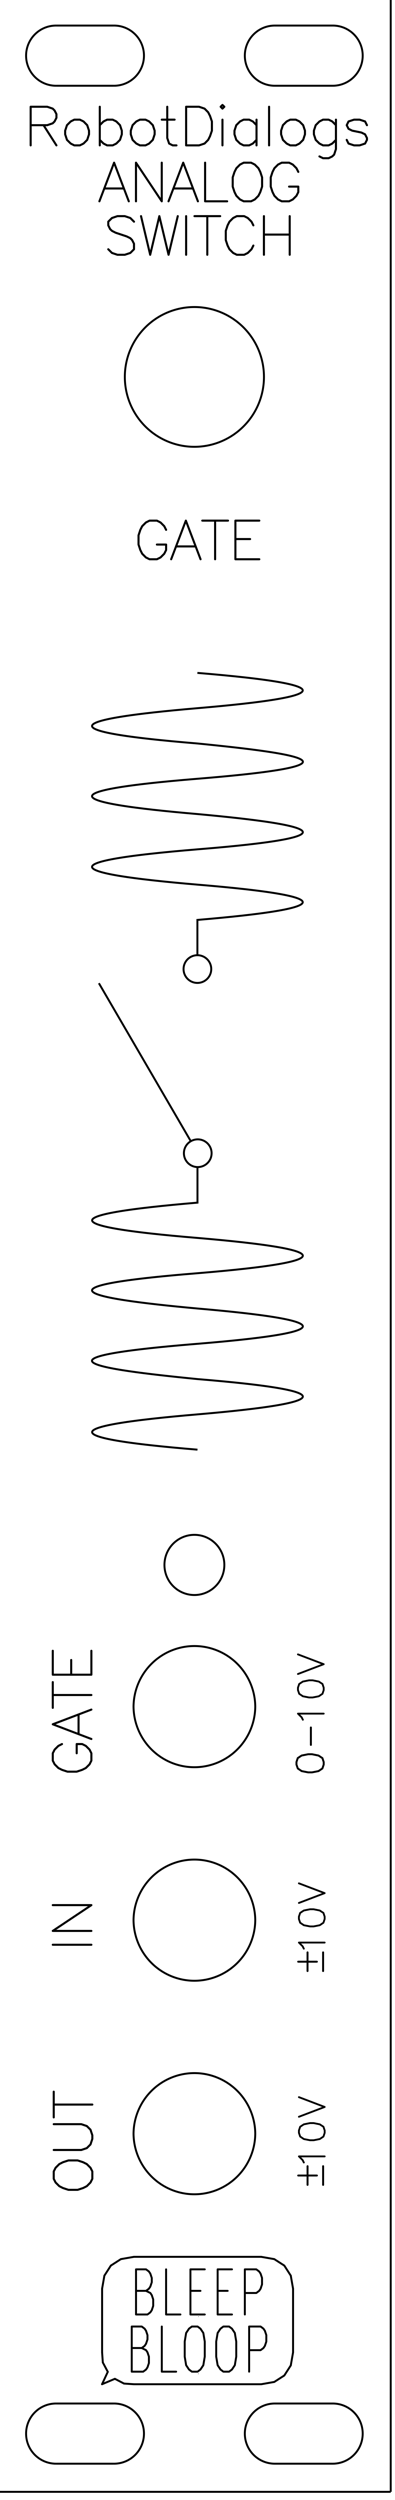 <?xml version="1.0" encoding="UTF-8" standalone="no"?>
<!-- Created with Inkscape (http://www.inkscape.org/) -->

<svg
   width="20.32mm"
   height="128.5mm"
   viewBox="0 0 20.32 128.5"
   version="1.1"
   id="svg5"
   inkscape:version="1.2.1 (9c6d41e410, 2022-07-14)"
   sodipodi:docname="analog_switch_v1_front_panel_v1_engraving.svg"
   xml:space="preserve"
   xmlns:inkscape="http://www.inkscape.org/namespaces/inkscape"
   xmlns:sodipodi="http://sodipodi.sourceforge.net/DTD/sodipodi-0.dtd"
   xmlns="http://www.w3.org/2000/svg"
   xmlns:svg="http://www.w3.org/2000/svg"><sodipodi:namedview
     id="namedview7"
     pagecolor="#ffffff"
     bordercolor="#666666"
     borderopacity="1.0"
     inkscape:showpageshadow="2"
     inkscape:pageopacity="0.0"
     inkscape:pagecheckerboard="0"
     inkscape:deskcolor="#d1d1d1"
     inkscape:document-units="mm"
     showgrid="true"
     showguides="true"
     inkscape:zoom="2.5877449"
     inkscape:cx="-160.37129"
     inkscape:cy="217.95038"
     inkscape:window-width="2560"
     inkscape:window-height="1377"
     inkscape:window-x="-8"
     inkscape:window-y="-8"
     inkscape:window-maximized="1"
     inkscape:current-layer="layer4"><inkscape:grid
       type="xygrid"
       id="grid132"
       originx="0"
       originy="-2.7338665e-06" /><sodipodi:guide
       position="4.916,125.5"
       orientation="0,1"
       id="guide134"
       inkscape:locked="false"
       inkscape:label=""
       inkscape:color="rgb(0,134,229)" /><sodipodi:guide
       position="0,3"
       orientation="0,1"
       id="guide186"
       inkscape:locked="false"
       inkscape:label=""
       inkscape:color="rgb(0,134,229)" /><sodipodi:guide
       position="10.16,-2.7338665e-06"
       orientation="1,0"
       id="guide182"
       inkscape:locked="false"
       inkscape:label=""
       inkscape:color="rgb(0,134,229)" /><sodipodi:guide
       position="15.25,38.981"
       orientation="1,0"
       id="guide6135"
       inkscape:locked="false"
       inkscape:label=""
       inkscape:color="rgb(0,134,229)" /><sodipodi:guide
       position="10.16,40.468"
       orientation="0,1"
       id="guide8351"
       inkscape:locked="false" /><sodipodi:guide
       position="10.16,29.477"
       orientation="0,1"
       id="guide8353"
       inkscape:locked="false" /><sodipodi:guide
       position="10.16,18.486"
       orientation="0,1"
       id="guide8355"
       inkscape:locked="false" /><sodipodi:guide
       position="4.75,31.16"
       orientation="1,0"
       id="guide8446"
       inkscape:locked="false"
       inkscape:label=""
       inkscape:color="rgb(0,134,229)" /></sodipodi:namedview><defs
     id="defs2"><marker
       id="DistanceX"
       orient="auto"
       refX="0.0"
       refY="0.0"
       style="overflow:visible"><path
         d="M 3,-3 L -3,3 M 0,-5 L  0,5"
         style="stroke:#000000; stroke-width:0.5"
         id="path202" /></marker><pattern
       id="Hatch"
       patternUnits="userSpaceOnUse"
       width="8"
       height="8"
       x="0"
       y="0"><path
         d="M8 4 l-4,4"
         stroke="#000000"
         stroke-width="0.25"
         linecap="square"
         id="path205" /><path
         d="M6 2 l-4,4"
         stroke="#000000"
         stroke-width="0.25"
         linecap="square"
         id="path207" /><path
         d="M4 0 l-4,4"
         stroke="#000000"
         stroke-width="0.25"
         linecap="square"
         id="path209" /></pattern><symbol
       id="*MODEL_SPACE" /><symbol
       id="*PAPER_SPACE" /></defs><g
     inkscape:label="panel"
     inkscape:groupmode="layer"
     id="layer1"
     transform="translate(0, -337)"><g
       id="g309"
       transform="matrix(0.263 0 0 0.264 -137.611 209.399)"
       style="stroke-width:0.378;stroke-dasharray:none"><g
         inkscape:label="0"
         id="g216"
         style="stroke-width:0.378;stroke-dasharray:none" /><g
         inkscape:label="View"
         id="g268"
         style="stroke-width:0.378;stroke-dasharray:none"><path
           style="fill:none;stroke:#000000;stroke-width:0.378;stroke-dasharray:none"
           d="m 522.86,968.504 h 76.8"
           id="path218" /><path
           style="fill:none;stroke:#000000;stroke-width:0.378;stroke-dasharray:none"
           d="M 522.86,482.835 V 968.504"
           id="path220" /><path
           style="fill:none;stroke:#000000;stroke-width:0.378;stroke-dasharray:none"
           d="M 599.66,968.504 V 482.835"
           id="path222" /><path
           style="fill:none;stroke:#000000;stroke-width:0.378;stroke-dasharray:none"
           d="m 599.66,482.835 h -76.8"
           id="path224" /><path
           d="m 534.198,951.307 a 5.858,5.858 0 0 0 0,11.717"
           style="fill:none;stroke:#000000;stroke-width:0.378;stroke-dasharray:none"
           id="path226" /><path
           style="fill:none;stroke:#000000;stroke-width:0.378;stroke-dasharray:none"
           d="m 534.198,963.024 h 11.339"
           id="path228" /><path
           d="m 545.537,963.024 a 5.858,5.858 0 0 0 0,-11.717"
           style="fill:none;stroke:#000000;stroke-width:0.378;stroke-dasharray:none"
           id="path230" /><path
           style="fill:none;stroke:#000000;stroke-width:0.378;stroke-dasharray:none"
           d="m 534.198,951.307 h 11.339"
           id="path232" /><path
           d="m 573.165,898.772 a 11.906,11.906 0 0 0 -23.811,0 11.906,11.906 0 0 0 23.811,0 z"
           style="fill:none;stroke:#000000;stroke-width:0.378;stroke-dasharray:none"
           id="path234" /><path
           d="m 573.165,857.197 a 11.906,11.906 0 0 0 -23.811,0 11.906,11.906 0 0 0 23.811,0 z"
           style="fill:none;stroke:#000000;stroke-width:0.378;stroke-dasharray:none"
           id="path236" /><path
           d="m 576.983,951.307 a 5.858,5.858 0 0 0 0,11.717"
           style="fill:none;stroke:#000000;stroke-width:0.378;stroke-dasharray:none"
           id="path238" /><path
           style="fill:none;stroke:#000000;stroke-width:0.378;stroke-dasharray:none"
           d="m 576.983,963.024 h 11.338"
           id="path240" /><path
           d="m 588.321,963.024 a 5.858,5.858 0 0 0 0,-11.717"
           style="fill:none;stroke:#000000;stroke-width:0.378;stroke-dasharray:none"
           id="path242" /><path
           style="fill:none;stroke:#000000;stroke-width:0.378;stroke-dasharray:none"
           d="m 576.983,951.307 h 11.338"
           id="path244" /><path
           d="m 573.165,815.622 a 11.906,11.906 0 0 0 -23.811,0 11.906,11.906 0 0 0 23.811,0 z"
           style="fill:none;stroke:#000000;stroke-width:0.378;stroke-dasharray:none"
           id="path246" /><path
           d="m 567.118,788.032 a 5.858,5.858 0 0 0 -11.717,0 5.858,5.858 0 0 0 11.717,0 z"
           style="fill:none;stroke:#000000;stroke-width:0.378;stroke-dasharray:none"
           id="path248" /><path
           d="m 534.198,488.315 a 5.858,5.858 0 0 0 0,11.717"
           style="fill:none;stroke:#000000;stroke-width:0.378;stroke-dasharray:none"
           id="path250" /><path
           style="fill:none;stroke:#000000;stroke-width:0.378;stroke-dasharray:none"
           d="m 534.198,500.031 h 11.339"
           id="path252" /><path
           d="m 545.537,500.031 a 5.858,5.858 0 0 0 0,-11.717"
           style="fill:none;stroke:#000000;stroke-width:0.378;stroke-dasharray:none"
           id="path254" /><path
           style="fill:none;stroke:#000000;stroke-width:0.378;stroke-dasharray:none"
           d="m 534.198,488.315 h 11.339"
           id="path256" /><path
           d="m 574.866,556.724 a 13.606,13.606 0 0 0 -27.213,0 13.606,13.606 0 0 0 27.213,0 z"
           style="fill:none;stroke:#000000;stroke-width:0.378;stroke-dasharray:none"
           id="path258" /><path
           d="m 576.983,488.315 a 5.858,5.858 0 0 0 0,11.717"
           style="fill:none;stroke:#000000;stroke-width:0.378;stroke-dasharray:none"
           id="path260" /><path
           style="fill:none;stroke:#000000;stroke-width:0.378;stroke-dasharray:none"
           d="m 576.983,500.031 h 11.338"
           id="path262" /><path
           d="m 588.321,500.031 a 5.858,5.858 0 0 0 0,-11.717"
           style="fill:none;stroke:#000000;stroke-width:0.378;stroke-dasharray:none"
           id="path264" /><path
           style="fill:none;stroke:#000000;stroke-width:0.378;stroke-dasharray:none"
           d="m 576.983,488.315 h 11.338"
           id="path266" /></g></g></g><g
     inkscape:groupmode="layer"
     id="layer2"
     inkscape:label="logo"><g
       inkscape:label="Layer 1"
       id="layer1-4"
       transform="translate(5.16,-174.393)"
       style="stroke-width:0.1;stroke-dasharray:none"><g
         class="stroked-text"
         id="g2536"
         style="display:inline;fill:#000000;fill-opacity:0;stroke:#000000;stroke-width:64650.6;stroke-linecap:round;stroke-linejoin:round;stroke-miterlimit:4;stroke-dasharray:none;stroke-opacity:1"
         transform="matrix(1.54678e-6,0,0,1.54678e-6,-217.772,155.963)"><desc
           id="desc2520">BLEEP</desc><path
           d="m 142311900,88042857 142860,71428 47620,71429 47620,142857 v 214286 l -47620,142857 -47620,71428 -95240,71429 h -380950 v -1500000 h 333330 l 95240,71429 47620,71428 47620,142857 v 142857 l -47620,142858 -47620,71428 -95240,71429 h -333330"
           id="path2522"
           style="stroke-width:64650.6;stroke-miterlimit:4;stroke-dasharray:none" /><path
           d="m 143454760,88828571 h -476190 v -1500000"
           id="path2524"
           style="stroke-width:64650.6;stroke-miterlimit:4;stroke-dasharray:none" /><path
           d="m 143788100,88042857 h 333330"
           id="path2526"
           style="stroke-width:64650.6;stroke-miterlimit:4;stroke-dasharray:none" /><path
           d="m 144264290,88828571 h -476190 v -1500000 h 476190"
           id="path2528"
           style="stroke-width:64650.6;stroke-miterlimit:4;stroke-dasharray:none" /><path
           d="m 144692860,88042857 h 333330"
           id="path2530"
           style="stroke-width:64650.6;stroke-miterlimit:4;stroke-dasharray:none" /><path
           d="m 145169050,88828571 h -476190 v -1500000 h 476190"
           id="path2532"
           style="stroke-width:64650.6;stroke-miterlimit:4;stroke-dasharray:none" /><path
           d="m 145597620,88828571 v -1500000 h 380950 l 95240,71429 47620,71428 47620,142857 v 214286 l -47620,142857 -47620,71429 -95240,71428 h -380950"
           id="path2534"
           style="stroke-width:64650.6;stroke-miterlimit:4;stroke-dasharray:none" /></g><g
         class="stroked-text"
         id="g2552"
         style="display:inline;fill:#000000;fill-opacity:0;stroke:#000000;stroke-width:64650.6;stroke-linecap:round;stroke-linejoin:round;stroke-miterlimit:4;stroke-dasharray:none;stroke-opacity:1"
         transform="matrix(1.54678e-6,0,0,1.54678e-6,-217.772,155.963)"><desc
           id="desc2540">BLOOP</desc><path
           d="m 142169050,89942857 142850,71428 47620,71429 47620,142857 v 214286 l -47620,142857 -47620,71428 -95230,71429 h -380960 v -1500000 h 333340 l 95240,71429 47610,71428 47620,142857 v 142857 l -47620,142858 -47610,71428 -95240,71429 h -333340"
           id="path2542"
           style="stroke-width:64650.6;stroke-miterlimit:4;stroke-dasharray:none" /><path
           d="m 143311900,90728571 h -476190 v -1500000"
           id="path2544"
           style="stroke-width:64650.6;stroke-miterlimit:4;stroke-dasharray:none" /><path
           d="m 143835710,89228571 h 190480 l 95240,71429 95240,142857 47620,285714 v 500000 l -47620,285714 -95240,142857 -95240,71429 h -190480 l -95230,-71429 -95240,-142857 -47620,-285714 v -500000 l 47620,-285714 95240,-142857 95230,-71429"
           id="path2546"
           style="stroke-width:64650.6;stroke-miterlimit:4;stroke-dasharray:none" /><path
           d="m 144883330,89228571 h 190480 l 95240,71429 95240,142857 47610,285714 v 500000 l -47610,285714 -95240,142857 -95240,71429 h -190480 l -95230,-71429 -95240,-142857 -47620,-285714 v -500000 l 47620,-285714 95240,-142857 95230,-71429"
           id="path2548"
           style="stroke-width:64650.6;stroke-miterlimit:4;stroke-dasharray:none" /><path
           d="m 145740480,90728571 v -1500000 h 380950 l 95240,71429 47620,71428 47610,142857 v 214286 l -47610,142857 -47620,71429 -95240,71428 h -380950"
           id="path2550"
           style="stroke-width:64650.6;stroke-miterlimit:4;stroke-dasharray:none" /></g><g
         id="g3537"
         style="display:inline;stroke-width:0.065;stroke-miterlimit:4;stroke-dasharray:none"
         transform="matrix(1.547,0,0,1.547,-7.101,71.96)"><g
           style="fill:#000000;fill-opacity:0;stroke:#000000;stroke-width:64650.6;stroke-linecap:round;stroke-linejoin:round;stroke-miterlimit:4;stroke-dasharray:none;stroke-opacity:1"
           id="g2608"
           transform="matrix(1e-6,0,0,1e-6,-136.2,54.309)"><path
             d="m 141141040,87182709 334040,-214973"
             id="path2556"
             style="stroke-width:64650.6;stroke-miterlimit:4;stroke-dasharray:none" /><path
             d="m 140873640,90401287 -23640,-334622"
             id="path2558"
             style="stroke-width:64650.6;stroke-miterlimit:4;stroke-dasharray:none" /><path
             d="m 140847440,91124990 191680,-412222"
             id="path2560"
             style="stroke-width:64650.6;stroke-miterlimit:4;stroke-dasharray:none" /><path
             d="m 147123930,90499920 -214980,334036"
             id="path2562"
             style="stroke-width:64650.6;stroke-miterlimit:4;stroke-dasharray:none" /><path
             d="m 140850000,87950000 76070,-433255"
             id="path2564"
             style="stroke-width:64650.6;stroke-miterlimit:4;stroke-dasharray:none" /><path
             d="m 146908950,87182709 214980,334036"
             id="path2566"
             style="stroke-width:64650.6;stroke-miterlimit:4;stroke-dasharray:none" /><path
             d="m 146574920,86967734 334030,214975"
             id="path2568"
             style="stroke-width:64650.6;stroke-miterlimit:4;stroke-dasharray:none" /><path
             d="m 147200000,87949998 -10,2116667"
             id="path2570"
             style="stroke-width:64650.6;stroke-miterlimit:4;stroke-dasharray:none" /><path
             d="m 140926070,87516745 214970,-334036"
             id="path2572"
             style="stroke-width:64650.6;stroke-miterlimit:4;stroke-dasharray:none" /><path
             d="m 141577650,91102468 -302590,-157713"
             id="path2574"
             style="stroke-width:64650.6;stroke-miterlimit:4;stroke-dasharray:none" /><path
             d="m 141275060,90944755 -427620,180235"
             id="path2576"
             style="stroke-width:64650.6;stroke-miterlimit:4;stroke-dasharray:none" /><path
             d="m 141908330,86891668 4233330,-3"
             id="path2578"
             style="stroke-width:64650.6;stroke-miterlimit:4;stroke-dasharray:none" /><path
             d="m 146141660,86891665 433260,76069"
             id="path2580"
             style="stroke-width:64650.6;stroke-miterlimit:4;stroke-dasharray:none" /><path
             d="m 146574920,91048930 -433260,76068"
             id="path2582"
             style="stroke-width:64650.6;stroke-miterlimit:4;stroke-dasharray:none" /><path
             d="m 147199990,90066665 -76060,433255"
             id="path2584"
             style="stroke-width:64650.6;stroke-miterlimit:4;stroke-dasharray:none" /><path
             d="m 146141660,91124998 h -4233330"
             id="path2586"
             style="stroke-width:64650.6;stroke-miterlimit:4;stroke-dasharray:none" /><path
             d="m 141908330,91124998 -330680,-22530"
             id="path2588"
             style="stroke-width:64650.6;stroke-miterlimit:4;stroke-dasharray:none" /><path
             d="m 146908950,90833956 -334030,214974"
             id="path2590"
             style="stroke-width:64650.6;stroke-miterlimit:4;stroke-dasharray:none" /><path
             d="m 141039120,90712768 -165480,-311481"
             id="path2592"
             style="stroke-width:64650.6;stroke-miterlimit:4;stroke-dasharray:none" /><path
             d="m 141475080,86967736 433250,-76068"
             id="path2594"
             style="stroke-width:64650.6;stroke-miterlimit:4;stroke-dasharray:none" /><path
             d="m 147123930,87516745 76070,433253"
             id="path2596"
             style="stroke-width:64650.6;stroke-miterlimit:4;stroke-dasharray:none" /><path
             d="M 140850000,90066665 V 87950000"
             id="path2598"
             style="stroke-width:64650.6;stroke-miterlimit:4;stroke-dasharray:none" /><g
             id="g2600"
             style="stroke-width:64650.6;stroke-miterlimit:4;stroke-dasharray:none" /><g
             id="g2602"
             style="stroke-width:64650.6;stroke-miterlimit:4;stroke-dasharray:none" /><g
             id="g2604"
             style="stroke-width:64650.6;stroke-miterlimit:4;stroke-dasharray:none" /><g
             id="g2606"
             style="stroke-width:64650.6;stroke-miterlimit:4;stroke-dasharray:none" /></g></g><g
         inkscape:label="Hershey Text"
         style="fill:none;stroke:#000000;stroke-linecap:round;stroke-linejoin:round"
         transform="matrix(1.54678e-6,0,0,1.54678e-6,-217.772,155.963)"
         id="g2748"><g
           transform="translate(144050000,88900000)"
           id="g2746"><path
             d="M 220,662 V 0 m 0,662 h 284 l 94,-32 32,-32 32,-62 v -64 l -32,-62 -32,-32 -94,-32 m -284,0 h 284 l 94,-31 32,-31 32,-64 V 126 L 630,63 598,31.5 504,0 H 220"
             style="stroke-width:10690.9in"
             transform="scale(0.016,-0.016)"
             id="path2736" /><path
             d="M 220,662 V 0 m 0,0 h 378"
             style="stroke-width:10690.9in"
             transform="matrix(0.016,0,0,-0.016,10.592,0)"
             id="path2738" /><path
             d="M 220,662 V 0 m 0,662 H 630 M 220,346 H 472 M 220,0 h 410"
             style="stroke-width:10690.9in"
             transform="matrix(0.016,0,0,-0.016,19.168,0)"
             id="path2740" /><path
             d="M 220,662 V 0 m 0,662 H 630 M 220,346 H 472 M 220,0 h 410"
             style="stroke-width:10690.9in"
             transform="matrix(0.016,0,0,-0.016,28.736,0)"
             id="path2742" /><path
             d="M 220,662 V 0 m 0,662 h 284 l 94,-32 32,-32 32,-62 V 441 L 630,378 598,346 504,315 H 220"
             style="stroke-width:10690.9in"
             transform="matrix(0.016,0,0,-0.016,38.304,0)"
             id="path2744" /></g></g><g
         inkscape:label="Hershey Text"
         style="fill:none;stroke:#000000;stroke-linecap:round;stroke-linejoin:round"
         transform="matrix(1.54678e-6,0,0,1.54678e-6,-217.772,155.963)"
         id="g2762"><g
           transform="translate(144050000,90800000)"
           id="g2760"><path
             d="M 220,662 V 0 m 0,662 h 284 l 94,-32 32,-32 32,-62 v -64 l -32,-62 -32,-32 -94,-32 m -284,0 h 284 l 94,-31 32,-31 32,-64 V 126 L 630,63 598,31.5 504,0 H 220"
             style="stroke-width:10690.9in"
             transform="scale(0.016,-0.016)"
             id="path2750" /><path
             d="M 220,662 V 0 m 0,0 h 378"
             style="stroke-width:10690.9in"
             transform="matrix(0.016,0,0,-0.016,10.592,0)"
             id="path2752" /><path
             d="M 378,662 315,630 252,567 220,504 189,410 V 252 l 31,-94 32,-63.5 63,-63 L 378,0 h 126 l 63,31.5 63,63 32,63.5 31,94 v 158 l -31,94 -32,63 -63,63 -63,32 H 378"
             style="stroke-width:10690.9in"
             transform="matrix(0.016,0,0,-0.016,19.168,0)"
             id="path2754" /><path
             d="M 378,662 315,630 252,567 220,504 189,410 V 252 l 31,-94 32,-63.5 63,-63 L 378,0 h 126 l 63,31.5 63,63 32,63.5 31,94 v 158 l -31,94 -32,63 -63,63 -63,32 H 378"
             style="stroke-width:10690.9in"
             transform="matrix(0.016,0,0,-0.016,30.256,0)"
             id="path2756" /><path
             d="M 220,662 V 0 m 0,662 h 284 l 94,-32 32,-32 32,-62 V 441 L 630,378 598,346 504,315 H 220"
             style="stroke-width:10690.9in"
             transform="matrix(0.016,0,0,-0.016,41.344,0)"
             id="path2758" /></g></g></g></g><g
     inkscape:groupmode="layer"
     id="layer4"
     inkscape:label="graphic"><g
       id="g10160"
       transform="matrix(0,-0.727,0.727,0,-39.641,1.844)"
       style="stroke-width:0.138;stroke-dasharray:none"><path
         style="fill:none;stroke:#000000;stroke-width:0.138;stroke-linecap:butt;stroke-linejoin:miter;stroke-dasharray:none;stroke-opacity:1"
         d="m -99.96,68.5 c 0.847,-10.246 1.678,-9.627 2.495,0 0.807,9.413 1.636,10.452 2.495,0 0.732,-7.388 1.498,-12.228 2.495,0 0.863,10.521 1.691,9.342 2.495,0 0.765,-8.368 1.572,-11.409 2.495,0 0.848,10.262 1.679,9.611 2.495,0 0.841,-10.128 1.672,-9.747 2.495,0 H -80"
         id="path9994"
         sodipodi:nodetypes="ccccccccc" /><path
         style="fill:none;stroke:#000000;stroke-width:0.138;stroke-linecap:butt;stroke-linejoin:miter;stroke-dasharray:none;stroke-opacity:1"
         d="m -45.04,68.495 c -0.847,10.246 -1.678,9.627 -2.495,0 -0.807,-9.413 -1.636,-10.452 -2.495,0 -0.732,7.388 -1.498,12.228 -2.495,0 -0.863,-10.521 -1.691,-9.342 -2.495,0 -0.765,8.368 -1.572,11.409 -2.495,0 -0.848,-10.262 -1.679,-9.611 -2.495,0 -0.841,10.128 -1.672,9.747 -2.495,0 h -2.495"
         id="path9994-0"
         sodipodi:nodetypes="ccccccccc" /><circle
         style="fill:none;stroke:#000000;stroke-width:0.138;stroke-linecap:round;stroke-linejoin:round;stroke-dasharray:none"
         id="path10097"
         cx="-79"
         cy="68.52"
         r="0.98" /><circle
         style="fill:none;stroke:#000000;stroke-width:0.138;stroke-linecap:round;stroke-linejoin:round;stroke-dasharray:none"
         id="path10097-1"
         cx="-65.98"
         cy="68.495"
         r="0.98" /><path
         style="fill:none;stroke:#000000;stroke-width:0.138;stroke-linecap:butt;stroke-linejoin:miter;stroke-dasharray:none;stroke-opacity:1"
         d="m -78.152,68.028 11.173,-6.504"
         id="path10121"
         sodipodi:nodetypes="cc" /></g></g><g
     inkscape:groupmode="layer"
     id="layer3"
     inkscape:label="text"
     style="display:inline"><g
       inkscape:label="Hershey Text"
       style="fill:none;stroke:#000000;stroke-width:0.1;stroke-linecap:round;stroke-linejoin:round;stroke-dasharray:none"
       id="g1567"
       transform="translate(-37.082,-42.475)"><g
         transform="translate(41.817,52.823)"
         id="g1565"
         style="stroke-width:0.1;stroke-dasharray:none"><path
           d="M 378,662 126,0 M 378,662 630,0 M 220,220 h 316"
           style="stroke-width:35.433;stroke-dasharray:none"
           transform="scale(0.003,-0.003)"
           id="path1553" /><path
           d="M 220,662 V 0 M 220,662 662,0 m 0,662 V 0"
           style="stroke-width:35.433;stroke-dasharray:none"
           transform="matrix(0.003,0,0,-0.003,1.6,0)"
           id="path1555" /><path
           d="M 378,662 126,0 M 378,662 630,0 M 220,220 h 316"
           style="stroke-width:35.433;stroke-dasharray:none"
           transform="matrix(0.003,0,0,-0.003,3.556,0)"
           id="path1557" /><path
           d="M 220,662 V 0 m 0,0 h 378"
           style="stroke-width:35.433;stroke-dasharray:none"
           transform="matrix(0.003,0,0,-0.003,5.156,0)"
           id="path1559" /><path
           d="M 378,662 315,630 252,567 220,504 189,410 V 252 l 31,-94 32,-63.5 63,-63 L 378,0 h 126 l 63,31.5 63,63 32,63.5 31,94 v 158 l -31,94 -32,63 -63,63 -63,32 H 378"
           style="stroke-width:35.433;stroke-dasharray:none"
           transform="matrix(0.003,0,0,-0.003,6.669,0)"
           id="path1561" /><path
           d="m 662,504 -32,63 -63,63 -63,32 H 378 L 315,630 252,567 220,504 189,410 V 252 l 31,-94 32,-63.5 63,-63 L 378,0 h 126 l 63,31.5 63,63 32,63.5 v 94 m -158,0 h 158"
           style="stroke-width:35.433;stroke-dasharray:none"
           transform="matrix(0.003,0,0,-0.003,8.625,0)"
           id="path1563" /></g></g><g
       inkscape:label="Hershey Text"
       style="fill:none;stroke:#000000;stroke-width:0.1;stroke-linecap:round;stroke-linejoin:round;stroke-dasharray:none"
       id="g1583"
       transform="translate(-36.742,-41.578)"><g
         transform="translate(41.745,54.674)"
         id="g1581"
         style="stroke-width:0.1;stroke-dasharray:none"><path
           d="m 630,567 -63,63 -95,32 H 346 l -94,-32 -63,-63 v -63 l 31,-63 32,-31 63,-32 189,-63 63,-31 31,-32 32,-63 V 94.5 L 567,31.5 472,0 H 346 l -94,31.5 -63,63"
           style="stroke-width:35.433;stroke-dasharray:none"
           transform="scale(0.003,-0.003)"
           id="path1569" /><path
           d="M 158,662 315,0 M 472,662 315,0 M 472,662 630,0 M 788,662 630,0"
           style="stroke-width:35.433;stroke-dasharray:none"
           transform="matrix(0.003,0,0,-0.003,1.778,0)"
           id="path1571" /><path
           d="M 220,662 V 0"
           style="stroke-width:35.433;stroke-dasharray:none"
           transform="matrix(0.003,0,0,-0.003,3.912,0)"
           id="path1573" /><path
           d="M 346,662 V 0 M 126,662 h 441"
           style="stroke-width:35.433;stroke-dasharray:none"
           transform="matrix(0.003,0,0,-0.003,4.623,0)"
           id="path1575" /><path
           d="m 662,504 -32,63 -63,63 -63,32 H 378 L 315,630 252,567 220,504 189,410 V 252 l 31,-94 32,-63.5 63,-63 L 378,0 h 126 l 63,31.5 63,63 32,63.5"
           style="stroke-width:35.433;stroke-dasharray:none"
           transform="matrix(0.003,0,0,-0.003,6.045,0)"
           id="path1577" /><path
           d="M 220,662 V 0 M 662,662 V 0 M 220,346 h 442"
           style="stroke-width:35.433;stroke-dasharray:none"
           transform="matrix(0.003,0,0,-0.003,7.914,0)"
           id="path1579" /></g></g><g
       inkscape:label="Hershey Text"
       style="fill:none;stroke:#000000;stroke-width:0.1;stroke-linecap:round;stroke-linejoin:round;stroke-dasharray:none"
       id="g1591"
       transform="rotate(-90,34.755,118.501)"><g
         transform="translate(52.633,88.447)"
         id="g1589"
         style="stroke-width:0.1;stroke-dasharray:none"><path
           d="M 220,662 V 0"
           style="stroke-width:35.433;stroke-dasharray:none"
           transform="scale(0.003,-0.003)"
           id="path1585" /><path
           d="M 220,662 V 0 M 220,662 662,0 m 0,662 V 0"
           style="stroke-width:35.433;stroke-dasharray:none"
           transform="matrix(0.003,0,0,-0.003,0.711,0)"
           id="path1587" /></g></g><g
       inkscape:label="Hershey Text"
       style="fill:none;stroke:#000000;stroke-width:0.1;stroke-linecap:round;stroke-linejoin:round;stroke-dasharray:none"
       id="g1601"
       transform="rotate(-90,38.574,132.826)"><g
         transform="translate(58.272,99.002)"
         id="g1599"
         style="stroke-width:0.1;stroke-dasharray:none"><path
           d="M 378,662 315,630 252,567 220,504 189,410 V 252 l 31,-94 32,-63.5 63,-63 L 378,0 h 126 l 63,31.5 63,63 32,63.5 31,94 v 158 l -31,94 -32,63 -63,63 -63,32 H 378"
           style="stroke-width:35.433;stroke-dasharray:none"
           transform="scale(0.003,-0.003)"
           id="path1593" /><path
           d="M 220,662 V 189 L 252,94.5 315,31.5 410,0 h 62 l 95,31.5 63,63 32,94.5 v 473"
           style="stroke-width:35.433;stroke-dasharray:none"
           transform="matrix(0.003,0,0,-0.003,1.956,0)"
           id="path1595" /><path
           d="M 346,662 V 0 M 126,662 h 441"
           style="stroke-width:35.433;stroke-dasharray:none"
           transform="matrix(0.003,0,0,-0.003,3.912,0)"
           id="path1597" /></g></g><g
       inkscape:label="Hershey Text"
       style="fill:none;stroke:#000000;stroke-width:0.1;stroke-linecap:round;stroke-linejoin:round;stroke-dasharray:none"
       id="g1613"
       transform="rotate(-90,32.284,126.875)"><g
         transform="translate(67.526,99.292)"
         id="g1611"
         style="stroke-width:0.1;stroke-dasharray:none"><path
           d="m 662,504 -32,63 -63,63 -63,32 H 378 L 315,630 252,567 220,504 189,410 V 252 l 31,-94 32,-63.5 63,-63 L 378,0 h 126 l 63,31.5 63,63 32,63.5 v 94 m -158,0 h 158"
           style="stroke-width:35.433;stroke-dasharray:none"
           transform="scale(0.003,-0.003)"
           id="path1603" /><path
           d="M 378,662 126,0 M 378,662 630,0 M 220,220 h 316"
           style="stroke-width:35.433;stroke-dasharray:none"
           transform="matrix(0.003,0,0,-0.003,1.868,0)"
           id="path1605" /><path
           d="M 346,662 V 0 M 126,662 h 441"
           style="stroke-width:35.433;stroke-dasharray:none"
           transform="matrix(0.003,0,0,-0.003,3.469,0)"
           id="path1607" /><path
           d="M 220,662 V 0 m 0,662 H 630 M 220,346 H 472 M 220,0 h 410"
           style="stroke-width:35.433;stroke-dasharray:none"
           transform="matrix(0.003,0,0,-0.003,4.891,0)"
           id="path1609" /></g></g><g
       inkscape:label="Hershey Text"
       style="fill:none;stroke:#000000;stroke-width:0.1;stroke-linecap:round;stroke-linejoin:round;stroke-dasharray:none"
       id="g1625"
       transform="translate(-57.288,-47.442)"><g
         transform="translate(63.847,76.189)"
         id="g1623"
         style="stroke-width:0.1;stroke-dasharray:none"><path
           d="m 662,504 -32,63 -63,63 -63,32 H 378 L 315,630 252,567 220,504 189,410 V 252 l 31,-94 32,-63.5 63,-63 L 378,0 h 126 l 63,31.5 63,63 32,63.5 v 94 m -158,0 h 158"
           style="stroke-width:35.433;stroke-dasharray:none"
           transform="scale(0.003,-0.003)"
           id="path1615" /><path
           d="M 378,662 126,0 M 378,662 630,0 M 220,220 h 316"
           style="stroke-width:35.433;stroke-dasharray:none"
           transform="matrix(0.003,0,0,-0.003,1.868,0)"
           id="path1617" /><path
           d="M 346,662 V 0 M 126,662 h 441"
           style="stroke-width:35.433;stroke-dasharray:none"
           transform="matrix(0.003,0,0,-0.003,3.469,0)"
           id="path1619" /><path
           d="M 220,662 V 0 m 0,662 H 630 M 220,346 H 472 M 220,0 h 410"
           style="stroke-width:35.433;stroke-dasharray:none"
           transform="matrix(0.003,0,0,-0.003,4.891,0)"
           id="path1621" /></g></g><g
       inkscape:label="Hershey Text"
       style="fill:none;stroke:#000000;stroke-width:0.1;stroke-linecap:round;stroke-linejoin:round;stroke-dasharray:none"
       id="g1639"
       transform="rotate(-90,40.267,127.1)"><g
         transform="translate(75.335,103.485)"
         id="g1637"
         style="stroke-width:0.1;stroke-dasharray:none"><path
           d="m 1.329,-1.401 -0.199,0.068 -0.135,0.199 -0.066,0.334 v 0.199 L 0.995,-0.267 1.13,-0.067 1.329,0 h 0.133 l 0.201,-0.067 0.131,-0.2 0.068,-0.334 V -0.8 L 1.795,-1.135 1.664,-1.334 1.463,-1.401 H 1.329"
           style="stroke-width:0.1;stroke-dasharray:none"
           id="path1627" /><path
           d="M 2.341,-0.659 H 3.237"
           style="stroke-width:0.1;stroke-dasharray:none"
           id="path1629"
           sodipodi:nodetypes="cc" /><path
           d="m 284,536 62,31 95,95 V 0"
           style="stroke-width:47.244;stroke-dasharray:none"
           transform="matrix(0.002,0,0,-0.002,3.067,0)"
           id="path1631" /><path
           d="M 378,662 284,630 220,536 189,378 V 284 L 220,126 284,31.5 378,0 h 63 l 95,31.5 62,94.5 32,158 v 94 l -32,158 -62,94 -95,32 h -63"
           style="stroke-width:47.244;stroke-dasharray:none"
           transform="matrix(0.002,0,0,-0.002,4.401,0)"
           id="path1633" /><path
           d="M 126,662 378,0 M 630,662 378,0"
           style="stroke-width:47.244;stroke-dasharray:none"
           transform="matrix(0.002,0,0,-0.002,5.734,0)"
           id="path1635" /></g></g><g
       inkscape:label="Hershey Text"
       style="fill:none;stroke:#000000;stroke-width:0.1;stroke-linecap:round;stroke-linejoin:round;stroke-dasharray:none"
       id="g1651"
       transform="rotate(-90,42.72,133.309)"><g
         transform="translate(73.91,107.29)"
         id="g1649"
         style="stroke-width:0.1;stroke-dasharray:none"><path
           d="M 0.804,-0.08 H 1.764 M 1.285,-1.361 v 0.961 M 0.804,-0.881 H 1.764"
           style="stroke-width:0.1;stroke-dasharray:none"
           id="path1641" /><path
           d="m 284,536 62,31 95,95 V 0"
           style="stroke-width:47.244;stroke-dasharray:none"
           transform="matrix(0.002,0,0,-0.002,1.386,0)"
           id="path1643" /><path
           d="M 378,662 284,630 220,536 189,378 V 284 L 220,126 284,31.5 378,0 h 63 l 95,31.5 62,94.5 32,158 v 94 l -32,158 -62,94 -95,32 h -63"
           style="stroke-width:47.244;stroke-dasharray:none"
           transform="matrix(0.002,0,0,-0.002,2.72,0)"
           id="path1645" /><path
           d="M 126,662 378,0 M 630,662 378,0"
           style="stroke-width:47.244;stroke-dasharray:none"
           transform="matrix(0.002,0,0,-0.002,4.053,0)"
           id="path1647" /></g></g><g
       inkscape:label="Hershey Text"
       style="fill:none;stroke:#000000;stroke-width:0.1;stroke-linecap:round;stroke-linejoin:round;stroke-dasharray:none"
       id="g4116"
       transform="translate(-23.52,-4.446)"><g
         transform="translate(24.437,11.919)"
         id="g4114"
         style="stroke-width:0.1;stroke-dasharray:none"><path
           d="M 220,662 V 0 m 0,662 h 284 l 94,-32 32,-32 32,-62 V 472 L 630,410 598,378 504,346 H 220 M 441,346 662,0"
           style="stroke-width:35.433;stroke-dasharray:none"
           transform="scale(0.003,-0.003)"
           id="path4090" /><path
           d="M 346,441 284,410 220,346 189,252 V 189 L 220,94.5 284,31.5 346,0 h 95 l 63,31.5 63,63 31,94.5 v 63 l -31,94 -63,64 -63,31 h -95"
           style="stroke-width:35.433;stroke-dasharray:none"
           transform="matrix(0.003,0,0,-0.003,1.868,0)"
           id="path4092" /><path
           d="M 220,662 V 0 m 0,346 64,64 62,31 h 95 l 63,-31 63,-64 31,-94 V 189 L 567,94.5 504,31.5 441,0 h -95 l -62,31.5 -64,63"
           style="stroke-width:35.433;stroke-dasharray:none"
           transform="matrix(0.003,0,0,-0.003,3.556,0)"
           id="path4094" /><path
           d="M 346,441 284,410 220,346 189,252 V 189 L 220,94.5 284,31.5 346,0 h 95 l 63,31.5 63,63 31,94.5 v 63 l -31,94 -63,64 -63,31 h -95"
           style="stroke-width:35.433;stroke-dasharray:none"
           transform="matrix(0.003,0,0,-0.003,5.244,0)"
           id="path4096" /><path
           d="M 252,662 V 126 L 284,31.5 346,0 h 64 M 158,441 h 220"
           style="stroke-width:35.433;stroke-dasharray:none"
           transform="matrix(0.003,0,0,-0.003,6.931,0)"
           id="path4098" /><path
           d="M 220,662 V 0 m 0,662 h 221 l 95,-32 62,-63 32,-63 32,-94 V 252 L 630,158 598,94.5 536,31.5 441,0 H 220"
           style="stroke-width:35.433;stroke-dasharray:none"
           transform="matrix(0.003,0,0,-0.003,7.998,0)"
           id="path4100" /><path
           d="m 189,662 31,-32 32,32 -32,31 -31,-31 M 220,441 V 0"
           style="stroke-width:35.433;stroke-dasharray:none"
           transform="matrix(0.003,0,0,-0.003,9.867,0)"
           id="path4102" /><path
           d="M 567,441 V 0 m 0,346 -63,64 -63,31 H 346 L 284,410 220,346 189,252 V 189 L 220,94.5 284,31.5 346,0 h 95 l 63,31.5 63,63"
           style="stroke-width:35.433;stroke-dasharray:none"
           transform="matrix(0.003,0,0,-0.003,10.578,0)"
           id="path4104" /><path
           d="M 220,662 V 0"
           style="stroke-width:35.433;stroke-dasharray:none"
           transform="matrix(0.003,0,0,-0.003,12.265,0)"
           id="path4106" /><path
           d="M 346,441 284,410 220,346 189,252 V 189 L 220,94.5 284,31.5 346,0 h 95 l 63,31.5 63,63 31,94.5 v 63 l -31,94 -63,64 -63,31 h -95"
           style="stroke-width:35.433;stroke-dasharray:none"
           transform="matrix(0.003,0,0,-0.003,12.977,0)"
           id="path4108" /><path
           d="M 567,441 V -63 l -31,-95 -32,-31 -63,-31 h -95 l -62,31 m 283,535 -63,64 -63,31 H 346 L 284,410 220,346 189,252 V 189 L 220,94.5 284,31.5 346,0 h 95 l 63,31.5 63,63"
           style="stroke-width:35.433;stroke-dasharray:none"
           transform="matrix(0.003,0,0,-0.003,14.664,0)"
           id="path4110" /><path
           d="m 536,346 -32,64 -94,31 h -95 l -95,-31 -31,-64 31,-62 64,-32 157,-32 63,-31 32,-63 V 94.5 L 504,31.5 410,0 h -95 l -95,31.5 -31,63"
           style="stroke-width:35.433;stroke-dasharray:none"
           transform="matrix(0.003,0,0,-0.003,16.352,0)"
           id="path4112" /></g></g><g
       transform="rotate(-90,64.906,48.204)"
       id="g1649-5"
       style="fill:none;stroke:#000000;stroke-width:0.1;stroke-linecap:round;stroke-linejoin:round;stroke-dasharray:none"><path
         d="M 0.804,-0.08 H 1.764 M 1.285,-1.361 v 0.961 M 0.804,-0.881 H 1.764"
         style="stroke-width:0.1;stroke-dasharray:none"
         id="path1641-7" /><path
         d="m 284,536 62,31 95,95 V 0"
         style="stroke-width:47.244;stroke-dasharray:none"
         transform="matrix(0.002,0,0,-0.002,1.386,0)"
         id="path1643-8" /><path
         d="M 378,662 284,630 220,536 189,378 V 284 L 220,126 284,31.5 378,0 h 63 l 95,31.5 62,94.5 32,158 v 94 l -32,158 -62,94 -95,32 h -63"
         style="stroke-width:47.244;stroke-dasharray:none"
         transform="matrix(0.002,0,0,-0.002,2.72,0)"
         id="path1645-7" /><path
         d="M 126,662 378,0 M 630,662 378,0"
         style="stroke-width:47.244;stroke-dasharray:none"
         transform="matrix(0.002,0,0,-0.002,4.053,0)"
         id="path1647-3" /></g></g></svg>
